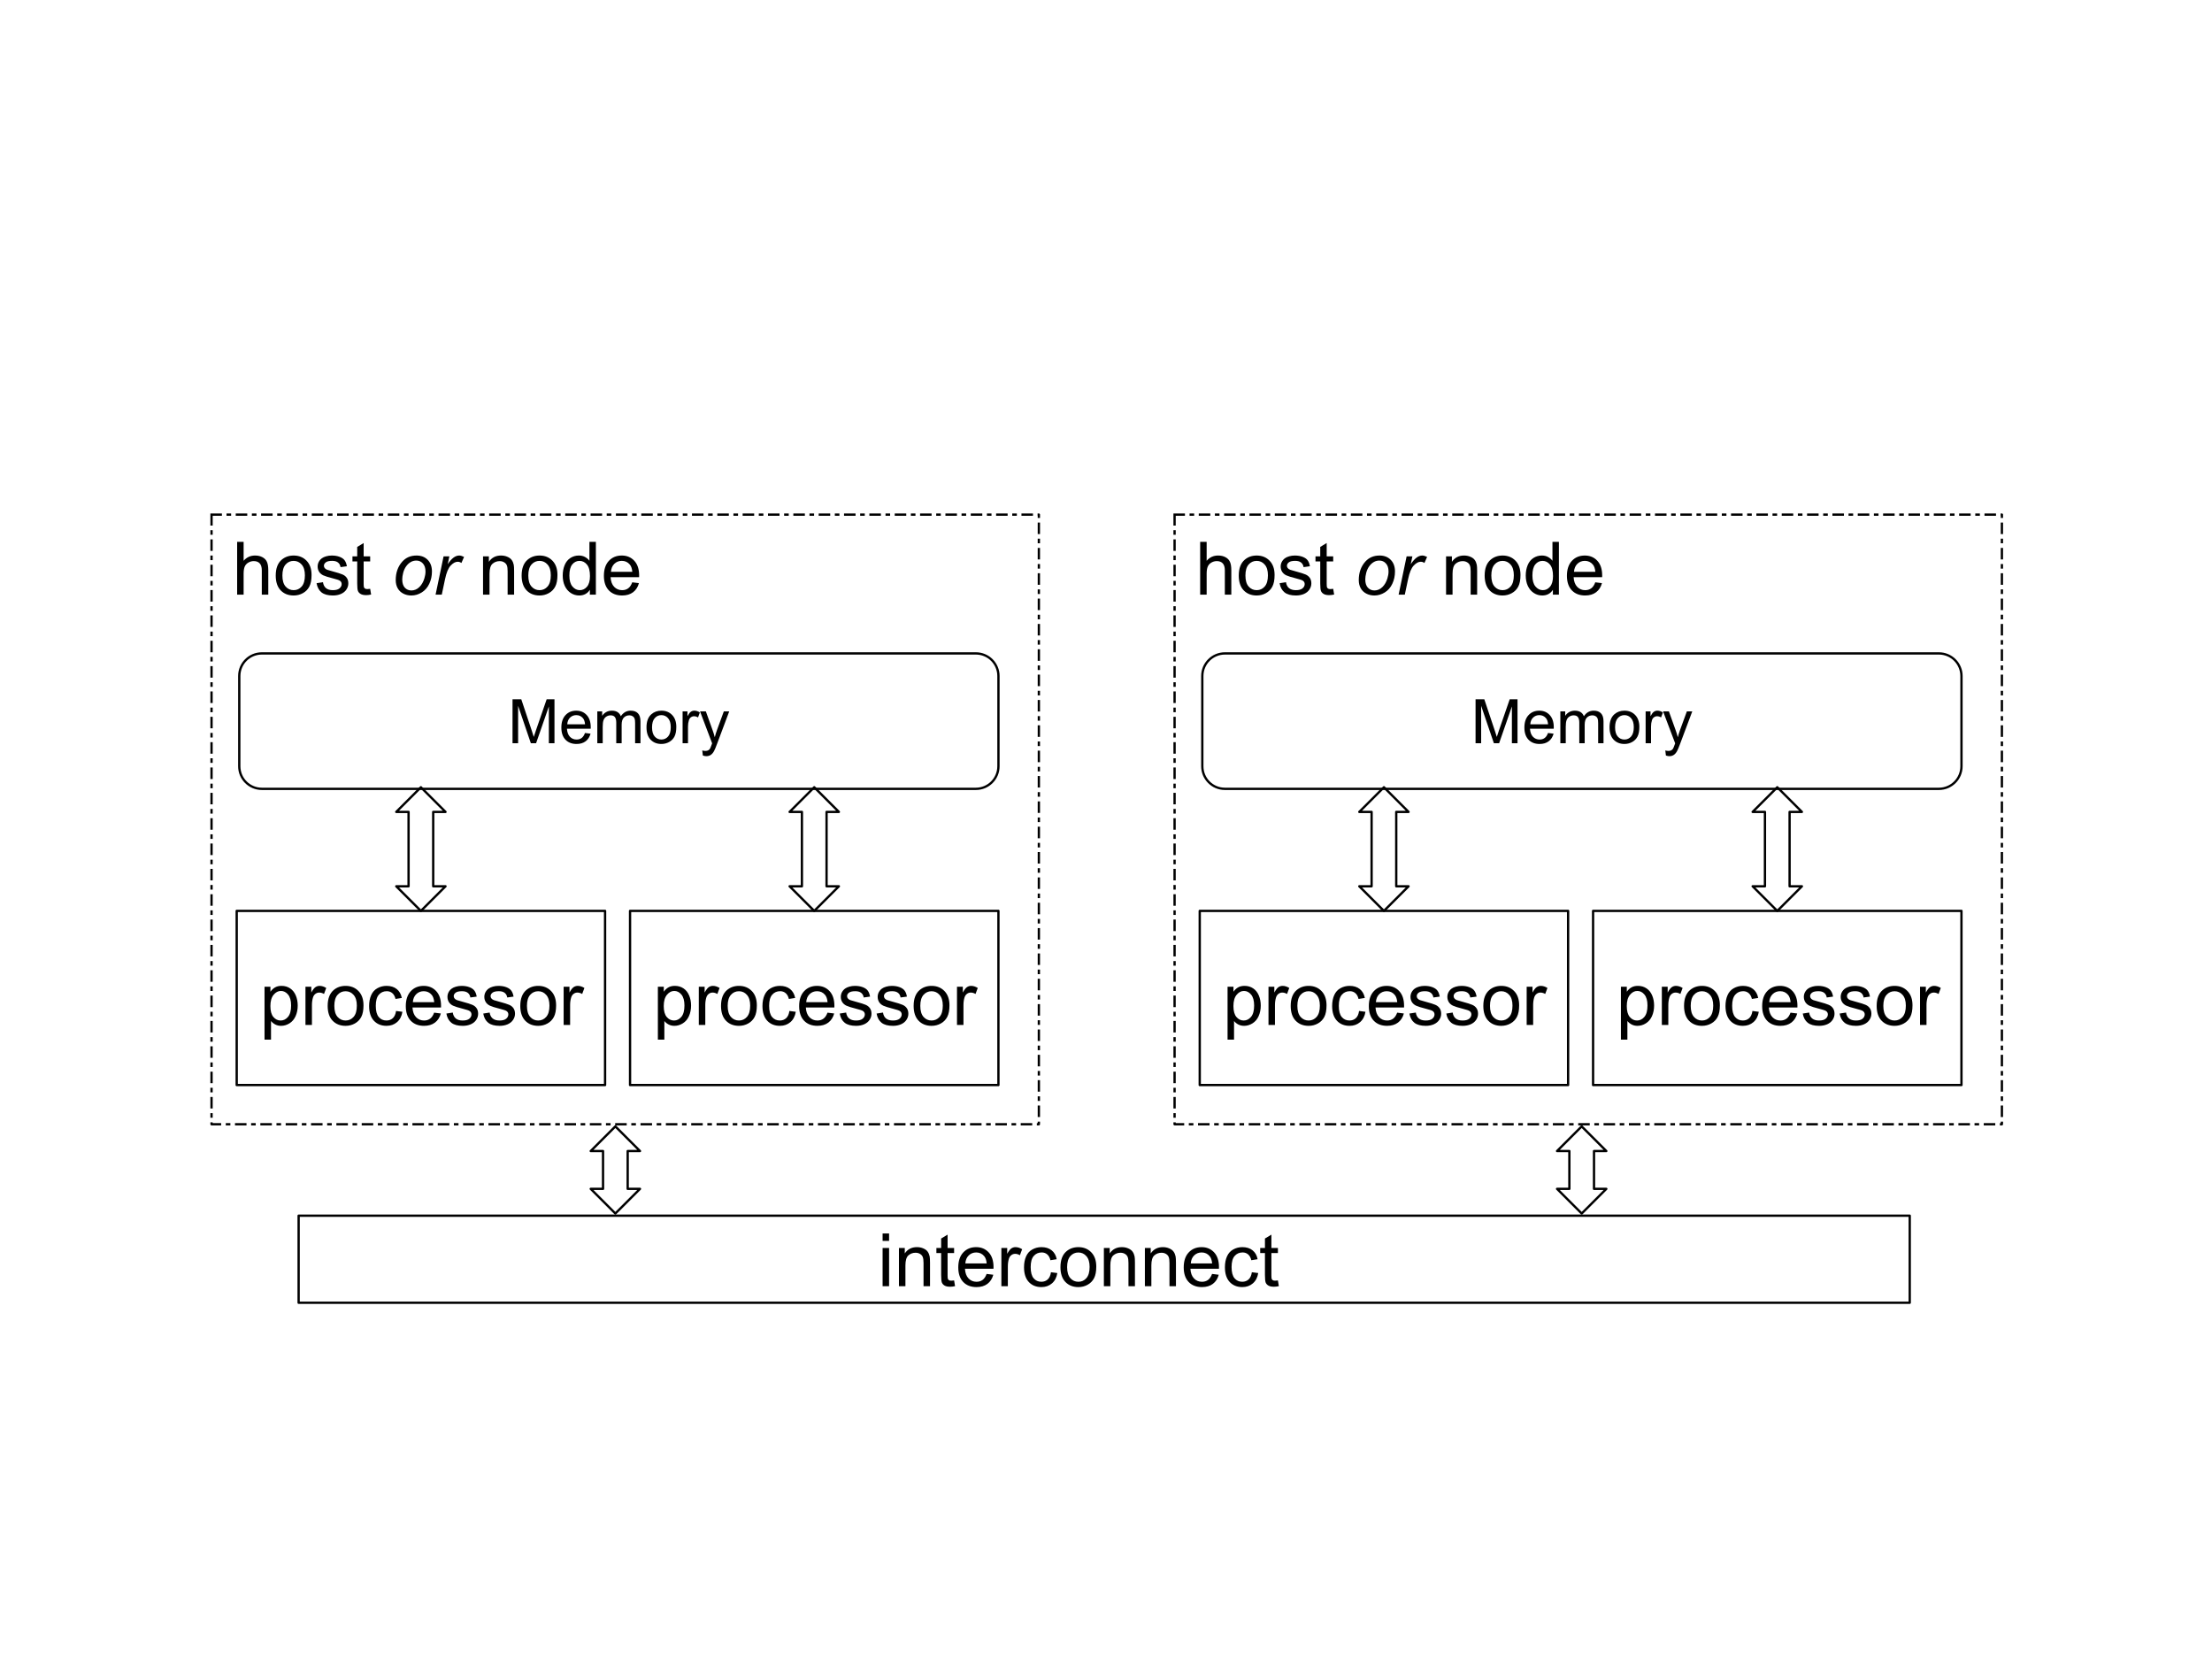 <?xml version="1.0" encoding="UTF-8" standalone="no"?>
<svg
   xmlns:dc="http://purl.org/dc/elements/1.1/"
   xmlns:cc="http://creativecommons.org/ns#"
   xmlns:rdf="http://www.w3.org/1999/02/22-rdf-syntax-ns#"
   xmlns:svg="http://www.w3.org/2000/svg"
   xmlns="http://www.w3.org/2000/svg"
   xmlns:sodipodi="http://sodipodi.sourceforge.net/DTD/sodipodi-0.dtd"
   xmlns:inkscape="http://www.inkscape.org/namespaces/inkscape"
   version="1.1"
   viewBox="0.0 0.0 960.0 720.0"
   fill="none"
   stroke="none"
   stroke-linecap="square"
   stroke-miterlimit="10"
   id="svg5977"
   inkscape:version="0.91 r13725"
   sodipodi:docname="hybrid_memory.svg">
  <defs
     id="defs6108" />
  <sodipodi:namedview
     pagecolor="#ffffff"
     bordercolor="#666666"
     borderopacity="1"
     objecttolerance="10"
     gridtolerance="10"
     guidetolerance="10"
     inkscape:pageopacity="0"
     inkscape:pageshadow="2"
     inkscape:window-width="1674"
     inkscape:window-height="982"
     id="namedview6106"
     showgrid="false"
     inkscape:zoom="0.87799092"
     inkscape:cx="441.50092"
     inkscape:cy="310.51226"
     inkscape:window-x="1601"
     inkscape:window-y="57"
     inkscape:window-maximized="0"
     inkscape:current-layer="svg5977" />
  <clipPath
     id="g2a0863b0b0_0_71.0">
    <path
       d="m0 0l960.0 0l0 720.0l-960.0 0l0 -720.0z"
       clip-rule="nonzero"
       id="path5980" />
  </clipPath>
  <g
     id="g6759"
     inkscape:export-xdpi="71.879997"
     inkscape:export-ydpi="71.879997">
    <path
       d="m 129.604,527.601 699.213,0 0,37.795 -699.213,0 z"
       id="path6020"
       inkscape:connector-curvature="0"
       style="fill:#000000;fill-opacity:0;fill-rule:evenodd" />
    <path
       d="m 129.604,527.601 699.213,0 0,37.795 -699.213,0 z"
       id="path6022"
       inkscape:connector-curvature="0"
       style="fill-rule:evenodd;stroke:#000000;stroke-width:1;stroke-linecap:butt;stroke-linejoin:round" />
    <path
       d="m 383.046,538.547 0,-3.234 2.812,0 0,3.234 -2.812,0 z m 0,19.672 0,-16.594 2.812,0 0,16.594 -2.812,0 z m 7.094,0 0,-16.594 2.531,0 0,2.359 q 1.828,-2.734 5.281,-2.734 1.5,0 2.75,0.547 1.266,0.531 1.891,1.406 0.625,0.875 0.875,2.078 0.156,0.781 0.156,2.734 l 0,10.203 -2.812,0 0,-10.094 q 0,-1.719 -0.328,-2.562 -0.328,-0.859 -1.172,-1.359 -0.828,-0.516 -1.953,-0.516 -1.797,0 -3.109,1.141 -1.297,1.141 -1.297,4.328 l 0,9.062 -2.812,0 z m 23.938,-2.516 0.406,2.484 q -1.188,0.25 -2.125,0.25 -1.531,0 -2.375,-0.484 -0.844,-0.484 -1.188,-1.266 -0.344,-0.797 -0.344,-3.328 l 0,-9.547 -2.062,0 0,-2.188 2.062,0 0,-4.109 2.797,-1.688 0,5.797 2.828,0 0,2.188 -2.828,0 0,9.703 q 0,1.203 0.141,1.547 0.156,0.344 0.484,0.547 0.344,0.203 0.969,0.203 0.469,0 1.234,-0.109 z m 14.109,-2.828 2.906,0.359 q -0.688,2.547 -2.547,3.953 -1.859,1.406 -4.75,1.406 -3.641,0 -5.781,-2.234 -2.125,-2.25 -2.125,-6.297 0,-4.188 2.156,-6.5 2.156,-2.312 5.594,-2.312 3.328,0 5.438,2.266 2.109,2.266 2.109,6.375 0,0.25 -0.016,0.75 l -12.375,0 q 0.156,2.734 1.547,4.188 1.391,1.453 3.469,1.453 1.547,0 2.641,-0.812 1.094,-0.812 1.734,-2.594 z m -9.234,-4.547 9.266,0 q -0.188,-2.094 -1.062,-3.141 -1.344,-1.625 -3.484,-1.625 -1.938,0 -3.266,1.297 -1.312,1.297 -1.453,3.469 z m 15.641,9.891 0,-16.594 2.531,0 0,2.516 q 0.969,-1.766 1.781,-2.328 0.828,-0.562 1.812,-0.562 1.422,0 2.891,0.906 l -0.969,2.609 q -1.031,-0.609 -2.062,-0.609 -0.922,0 -1.656,0.562 -0.734,0.547 -1.047,1.531 -0.469,1.5 -0.469,3.281 l 0,8.688 -2.812,0 z m 21.516,-6.078 2.766,0.359 q -0.453,2.859 -2.328,4.484 -1.859,1.609 -4.578,1.609 -3.406,0 -5.484,-2.219 -2.062,-2.234 -2.062,-6.391 0,-2.688 0.891,-4.703 0.891,-2.016 2.703,-3.016 1.828,-1.016 3.969,-1.016 2.703,0 4.422,1.375 1.719,1.359 2.203,3.875 l -2.734,0.422 q -0.391,-1.672 -1.391,-2.516 -0.984,-0.844 -2.391,-0.844 -2.125,0 -3.453,1.531 -1.328,1.516 -1.328,4.812 0,3.344 1.281,4.859 1.281,1.516 3.344,1.516 1.656,0 2.766,-1.016 1.109,-1.016 1.406,-3.125 z m 4.125,-2.219 q 0,-4.609 2.562,-6.828 2.141,-1.844 5.219,-1.844 3.422,0 5.594,2.25 2.172,2.234 2.172,6.188 0,3.203 -0.969,5.047 -0.953,1.828 -2.797,2.844 -1.828,1.016 -4,1.016 -3.484,0 -5.641,-2.234 -2.141,-2.234 -2.141,-6.438 z m 2.891,0 q 0,3.188 1.391,4.781 1.391,1.578 3.5,1.578 2.094,0 3.484,-1.594 1.391,-1.594 1.391,-4.859 0,-3.078 -1.406,-4.656 -1.391,-1.594 -3.469,-1.594 -2.109,0 -3.5,1.578 -1.391,1.578 -1.391,4.766 z m 15.953,8.297 0,-16.594 2.531,0 0,2.359 q 1.828,-2.734 5.281,-2.734 1.5,0 2.75,0.547 1.266,0.531 1.891,1.406 0.625,0.875 0.875,2.078 0.156,0.781 0.156,2.734 l 0,10.203 -2.812,0 0,-10.094 q 0,-1.719 -0.328,-2.562 -0.328,-0.859 -1.172,-1.359 -0.828,-0.516 -1.953,-0.516 -1.797,0 -3.109,1.141 -1.297,1.141 -1.297,4.328 l 0,9.062 -2.812,0 z m 17.797,0 0,-16.594 2.531,0 0,2.359 q 1.828,-2.734 5.281,-2.734 1.5,0 2.75,0.547 1.266,0.531 1.891,1.406 0.625,0.875 0.875,2.078 0.156,0.781 0.156,2.734 l 0,10.203 -2.812,0 0,-10.094 q 0,-1.719 -0.328,-2.562 -0.328,-0.859 -1.172,-1.359 -0.828,-0.516 -1.953,-0.516 -1.797,0 -3.109,1.141 -1.297,1.141 -1.297,4.328 l 0,9.062 -2.812,0 z m 29.156,-5.344 2.906,0.359 q -0.688,2.547 -2.547,3.953 -1.859,1.406 -4.75,1.406 -3.641,0 -5.781,-2.234 -2.125,-2.25 -2.125,-6.297 0,-4.188 2.156,-6.5 2.156,-2.312 5.594,-2.312 3.328,0 5.438,2.266 2.109,2.266 2.109,6.375 0,0.25 -0.016,0.75 l -12.375,0 q 0.156,2.734 1.547,4.188 1.391,1.453 3.469,1.453 1.547,0 2.641,-0.812 1.094,-0.812 1.734,-2.594 z m -9.234,-4.547 9.266,0 q -0.188,-2.094 -1.062,-3.141 -1.344,-1.625 -3.484,-1.625 -1.938,0 -3.266,1.297 -1.312,1.297 -1.453,3.469 z m 26.5,3.812 2.766,0.359 q -0.453,2.859 -2.328,4.484 -1.859,1.609 -4.578,1.609 -3.406,0 -5.484,-2.219 -2.062,-2.234 -2.062,-6.391 0,-2.688 0.891,-4.703 0.891,-2.016 2.703,-3.016 1.828,-1.016 3.969,-1.016 2.703,0 4.422,1.375 1.719,1.359 2.203,3.875 l -2.734,0.422 q -0.391,-1.672 -1.391,-2.516 -0.984,-0.844 -2.391,-0.844 -2.125,0 -3.453,1.531 -1.328,1.516 -1.328,4.812 0,3.344 1.281,4.859 1.281,1.516 3.344,1.516 1.656,0 2.766,-1.016 1.109,-1.016 1.406,-3.125 z m 11.312,3.562 0.406,2.484 q -1.188,0.25 -2.125,0.25 -1.531,0 -2.375,-0.484 -0.844,-0.484 -1.188,-1.266 -0.344,-0.797 -0.344,-3.328 l 0,-9.547 -2.062,0 0,-2.188 2.062,0 0,-4.109 2.797,-1.688 0,5.797 2.828,0 0,2.188 -2.828,0 0,9.703 q 0,1.203 0.141,1.547 0.156,0.344 0.484,0.547 0.344,0.203 0.969,0.203 0.469,0 1.234,-0.109 z"
       id="path6024"
       inkscape:connector-curvature="0"
       style="fill:#000000;fill-rule:nonzero" />
    <path
       d="m 91.808,223.344 359.055,0 0,264.567 -359.055,0 z"
       id="path6026"
       inkscape:connector-curvature="0"
       style="fill:#000000;fill-opacity:0;fill-rule:evenodd" />
    <path
       d="m 91.808,223.344 359.055,0 0,264.567 -359.055,0 z"
       id="path6028"
       inkscape:connector-curvature="0"
       style="fill-rule:evenodd;stroke:#000000;stroke-width:1;stroke-linecap:butt;stroke-linejoin:round;stroke-dasharray:4, 3, 1, 3" />
    <path
       d="m 102.918,258.064 0,-22.906 2.812,0 0,8.219 q 1.969,-2.281 4.969,-2.281 1.844,0 3.203,0.734 1.359,0.719 1.938,2 0.594,1.281 0.594,3.719 l 0,10.516 -2.812,0 0,-10.516 q 0,-2.109 -0.922,-3.062 -0.906,-0.969 -2.578,-0.969 -1.25,0 -2.359,0.656 -1.094,0.641 -1.562,1.75 -0.469,1.109 -0.469,3.062 l 0,9.078 -2.812,0 z m 16.75,-8.297 q 0,-4.609 2.562,-6.828 2.141,-1.844 5.219,-1.844 3.422,0 5.594,2.25 2.172,2.234 2.172,6.188 0,3.203 -0.969,5.047 -0.953,1.828 -2.797,2.844 -1.828,1.016 -4,1.016 -3.484,0 -5.641,-2.234 -2.141,-2.234 -2.141,-6.438 z m 2.891,0 q 0,3.188 1.391,4.781 1.391,1.578 3.5,1.578 2.094,0 3.484,-1.594 1.391,-1.594 1.391,-4.859 0,-3.078 -1.406,-4.656 -1.391,-1.594 -3.469,-1.594 -2.109,0 -3.5,1.578 -1.391,1.578 -1.391,4.766 z m 14.828,3.344 2.781,-0.438 q 0.234,1.672 1.297,2.562 1.078,0.891 3,0.891 1.938,0 2.875,-0.781 0.938,-0.797 0.938,-1.859 0,-0.953 -0.828,-1.5 -0.578,-0.375 -2.875,-0.953 -3.094,-0.781 -4.297,-1.344 -1.188,-0.578 -1.812,-1.578 -0.609,-1.016 -0.609,-2.234 0,-1.109 0.5,-2.047 0.516,-0.953 1.391,-1.578 0.656,-0.484 1.781,-0.812 1.141,-0.344 2.438,-0.344 1.953,0 3.422,0.562 1.484,0.562 2.188,1.531 0.703,0.953 0.969,2.562 l -2.75,0.375 q -0.188,-1.281 -1.094,-2 -0.891,-0.719 -2.531,-0.719 -1.938,0 -2.766,0.641 -0.828,0.641 -0.828,1.5 0,0.547 0.344,0.984 0.344,0.453 1.078,0.75 0.422,0.156 2.484,0.719 2.984,0.797 4.156,1.312 1.188,0.5 1.859,1.469 0.672,0.969 0.672,2.406 0,1.406 -0.828,2.656 -0.812,1.234 -2.359,1.922 -1.547,0.672 -3.5,0.672 -3.234,0 -4.938,-1.344 -1.688,-1.344 -2.156,-3.984 z m 23.266,2.438 0.406,2.484 q -1.188,0.25 -2.125,0.25 -1.531,0 -2.375,-0.484 -0.844,-0.484 -1.188,-1.266 -0.344,-0.797 -0.344,-3.328 l 0,-9.547 -2.062,0 0,-2.188 2.062,0 0,-4.109 2.797,-1.688 0,5.797 2.828,0 0,2.188 -2.828,0 0,9.703 q 0,1.203 0.141,1.547 0.156,0.344 0.484,0.547 0.344,0.203 0.969,0.203 0.469,0 1.234,-0.109 z"
       id="path6030"
       inkscape:connector-curvature="0"
       style="fill:#000000;fill-rule:nonzero" />
    <path
       d="m 171.746,251.767 q 0,-4.859 2.859,-8.047 2.359,-2.625 6.188,-2.625 3,0 4.828,1.875 1.844,1.875 1.844,5.062 0,2.859 -1.156,5.328 -1.156,2.453 -3.297,3.766 -2.125,1.312 -4.484,1.312 -1.938,0 -3.531,-0.828 -1.578,-0.828 -2.422,-2.344 -0.828,-1.516 -0.828,-3.5 z m 2.828,-0.281 q 0,2.344 1.125,3.562 1.125,1.203 2.859,1.203 0.906,0 1.797,-0.359 0.891,-0.375 1.656,-1.125 0.766,-0.75 1.297,-1.703 0.547,-0.969 0.875,-2.078 0.484,-1.547 0.484,-2.969 0,-2.25 -1.141,-3.484 -1.125,-1.25 -2.844,-1.25 -1.328,0 -2.422,0.641 -1.094,0.625 -1.984,1.844 -0.875,1.219 -1.297,2.844 -0.406,1.609 -0.406,2.875 z m 14.469,6.578 3.469,-16.594 2.5,0 -0.703,3.391 q 1.281,-1.922 2.5,-2.844 1.234,-0.922 2.516,-0.922 0.844,0 2.078,0.609 l -1.156,2.625 q -0.734,-0.531 -1.609,-0.531 -1.484,0 -3.047,1.656 -1.562,1.656 -2.453,5.953 l -1.406,6.656 -2.688,0 z"
       id="path6032"
       inkscape:connector-curvature="0"
       style="fill:#000000;fill-rule:nonzero" />
    <path
       d="m 209.637,258.064 0,-16.594 2.531,0 0,2.359 q 1.828,-2.734 5.281,-2.734 1.5,0 2.75,0.547 1.266,0.531 1.891,1.406 0.625,0.875 0.875,2.078 0.156,0.781 0.156,2.734 l 0,10.203 -2.812,0 0,-10.094 q 0,-1.719 -0.328,-2.562 -0.328,-0.859 -1.172,-1.359 -0.828,-0.516 -1.953,-0.516 -1.797,0 -3.109,1.141 -1.297,1.141 -1.297,4.328 l 0,9.062 -2.812,0 z m 16.75,-8.297 q 0,-4.609 2.562,-6.828 2.141,-1.844 5.219,-1.844 3.422,0 5.594,2.25 2.172,2.234 2.172,6.188 0,3.203 -0.969,5.047 -0.953,1.828 -2.797,2.844 -1.828,1.016 -4,1.016 -3.484,0 -5.641,-2.234 -2.141,-2.234 -2.141,-6.438 z m 2.891,0 q 0,3.188 1.391,4.781 1.391,1.578 3.5,1.578 2.094,0 3.484,-1.594 1.391,-1.594 1.391,-4.859 0,-3.078 -1.406,-4.656 -1.391,-1.594 -3.469,-1.594 -2.109,0 -3.5,1.578 -1.391,1.578 -1.391,4.766 z m 26.719,8.297 0,-2.094 q -1.578,2.469 -4.641,2.469 -1.984,0 -3.656,-1.094 -1.656,-1.094 -2.578,-3.047 -0.906,-1.969 -0.906,-4.516 0,-2.484 0.828,-4.5 0.828,-2.031 2.484,-3.109 1.656,-1.078 3.703,-1.078 1.5,0 2.672,0.641 1.172,0.625 1.906,1.641 l 0,-8.219 2.797,0 0,22.906 -2.609,0 z m -8.891,-8.281 q 0,3.188 1.344,4.766 1.344,1.578 3.172,1.578 1.844,0 3.125,-1.5 1.297,-1.516 1.297,-4.609 0,-3.406 -1.312,-5 -1.312,-1.594 -3.234,-1.594 -1.875,0 -3.141,1.531 -1.25,1.531 -1.25,4.828 z m 27.281,2.938 2.906,0.359 q -0.688,2.547 -2.547,3.953 -1.859,1.406 -4.75,1.406 -3.641,0 -5.781,-2.234 -2.125,-2.25 -2.125,-6.297 0,-4.188 2.156,-6.5 2.156,-2.312 5.594,-2.312 3.328,0 5.438,2.266 2.109,2.266 2.109,6.375 0,0.25 -0.016,0.75 l -12.375,0 q 0.156,2.734 1.547,4.188 1.391,1.453 3.469,1.453 1.547,0 2.641,-0.812 1.094,-0.812 1.734,-2.594 z m -9.234,-4.547 9.266,0 q -0.188,-2.094 -1.062,-3.141 -1.344,-1.625 -3.484,-1.625 -1.938,0 -3.266,1.297 -1.312,1.297 -1.453,3.469 z"
       id="path6034"
       inkscape:connector-curvature="0"
       style="fill:#000000;fill-rule:nonzero" />
    <path
       d="m 102.727,395.318 159.874,0 0,75.591 -159.874,0 z"
       id="path6036"
       inkscape:connector-curvature="0"
       style="fill:#000000;fill-opacity:0;fill-rule:evenodd" />
    <path
       d="m 102.727,395.318 159.874,0 0,75.591 -159.874,0 z"
       id="path6038"
       inkscape:connector-curvature="0"
       style="fill-rule:evenodd;stroke:#000000;stroke-width:1;stroke-linecap:butt;stroke-linejoin:round" />
    <path
       d="m 114.804,451.192 0,-22.953 2.562,0 0,2.156 q 0.906,-1.266 2.047,-1.891 1.141,-0.641 2.766,-0.641 2.125,0 3.75,1.094 1.625,1.094 2.453,3.094 0.828,1.984 0.828,4.359 0,2.547 -0.922,4.594 -0.906,2.031 -2.656,3.125 -1.734,1.078 -3.656,1.078 -1.406,0 -2.531,-0.594 -1.109,-0.594 -1.828,-1.5 l 0,8.078 -2.812,0 z m 2.547,-14.562 q 0,3.203 1.297,4.734 1.297,1.531 3.141,1.531 1.875,0 3.203,-1.578 1.344,-1.594 1.344,-4.922 0,-3.172 -1.312,-4.75 -1.297,-1.578 -3.109,-1.578 -1.797,0 -3.188,1.688 -1.375,1.672 -1.375,4.875 z m 15.219,8.203 0,-16.594 2.531,0 0,2.516 q 0.969,-1.766 1.781,-2.328 0.828,-0.562 1.812,-0.562 1.422,0 2.891,0.906 l -0.969,2.609 q -1.031,-0.609 -2.062,-0.609 -0.922,0 -1.656,0.562 -0.734,0.547 -1.047,1.531 -0.469,1.5 -0.469,3.281 l 0,8.688 -2.812,0 z m 9.641,-8.297 q 0,-4.609 2.562,-6.828 2.141,-1.844 5.219,-1.844 3.422,0 5.594,2.25 2.172,2.234 2.172,6.188 0,3.203 -0.969,5.047 -0.953,1.828 -2.797,2.844 -1.828,1.016 -4,1.016 -3.484,0 -5.641,-2.234 -2.141,-2.234 -2.141,-6.438 z m 2.891,0 q 0,3.188 1.391,4.781 1.391,1.578 3.5,1.578 2.094,0 3.484,-1.594 1.391,-1.594 1.391,-4.859 0,-3.078 -1.406,-4.656 -1.391,-1.594 -3.469,-1.594 -2.109,0 -3.5,1.578 -1.391,1.578 -1.391,4.766 z m 26.781,2.219 2.766,0.359 q -0.453,2.859 -2.328,4.484 -1.859,1.609 -4.578,1.609 -3.406,0 -5.484,-2.219 -2.062,-2.234 -2.062,-6.391 0,-2.688 0.891,-4.703 0.891,-2.016 2.703,-3.016 1.828,-1.016 3.969,-1.016 2.703,0 4.422,1.375 1.719,1.359 2.203,3.875 l -2.734,0.422 q -0.391,-1.672 -1.391,-2.516 -0.984,-0.844 -2.391,-0.844 -2.125,0 -3.453,1.531 -1.328,1.516 -1.328,4.812 0,3.344 1.281,4.859 1.281,1.516 3.344,1.516 1.656,0 2.766,-1.016 1.109,-1.016 1.406,-3.125 z m 16.531,0.734 2.906,0.359 q -0.688,2.547 -2.547,3.953 -1.859,1.406 -4.75,1.406 -3.641,0 -5.781,-2.234 -2.125,-2.25 -2.125,-6.297 0,-4.188 2.156,-6.5 2.156,-2.312 5.594,-2.312 3.328,0 5.438,2.266 2.109,2.266 2.109,6.375 0,0.25 -0.016,0.75 l -12.375,0 q 0.156,2.734 1.547,4.188 1.391,1.453 3.469,1.453 1.547,0 2.641,-0.812 1.094,-0.812 1.734,-2.594 z m -9.234,-4.547 9.266,0 q -0.188,-2.094 -1.062,-3.141 -1.344,-1.625 -3.484,-1.625 -1.938,0 -3.266,1.297 -1.312,1.297 -1.453,3.469 z m 14.547,4.938 2.781,-0.438 q 0.234,1.672 1.297,2.562 1.078,0.891 3,0.891 1.938,0 2.875,-0.781 0.938,-0.797 0.938,-1.859 0,-0.953 -0.828,-1.5 -0.578,-0.375 -2.875,-0.953 -3.094,-0.781 -4.297,-1.344 -1.188,-0.578 -1.812,-1.578 -0.609,-1.016 -0.609,-2.234 0,-1.109 0.5,-2.047 0.516,-0.953 1.391,-1.578 0.656,-0.484 1.781,-0.812 1.141,-0.344 2.438,-0.344 1.953,0 3.422,0.562 1.484,0.562 2.188,1.531 0.703,0.953 0.969,2.562 l -2.75,0.375 q -0.188,-1.281 -1.094,-2 -0.891,-0.719 -2.531,-0.719 -1.938,0 -2.766,0.641 -0.828,0.641 -0.828,1.5 0,0.547 0.344,0.984 0.344,0.453 1.078,0.75 0.422,0.156 2.484,0.719 2.984,0.797 4.156,1.312 1.188,0.5 1.859,1.469 0.672,0.969 0.672,2.406 0,1.406 -0.828,2.656 -0.812,1.234 -2.359,1.922 -1.547,0.672 -3.5,0.672 -3.234,0 -4.938,-1.344 -1.688,-1.344 -2.156,-3.984 z m 16,0 2.781,-0.438 q 0.234,1.672 1.297,2.562 1.078,0.891 3,0.891 1.938,0 2.875,-0.781 0.938,-0.797 0.938,-1.859 0,-0.953 -0.828,-1.5 -0.578,-0.375 -2.875,-0.953 -3.094,-0.781 -4.297,-1.344 -1.188,-0.578 -1.812,-1.578 -0.609,-1.016 -0.609,-2.234 0,-1.109 0.5,-2.047 0.516,-0.953 1.391,-1.578 0.656,-0.484 1.781,-0.812 1.141,-0.344 2.438,-0.344 1.953,0 3.422,0.562 1.484,0.562 2.188,1.531 0.703,0.953 0.969,2.562 l -2.75,0.375 q -0.188,-1.281 -1.094,-2 -0.891,-0.719 -2.531,-0.719 -1.938,0 -2.766,0.641 -0.828,0.641 -0.828,1.5 0,0.547 0.344,0.984 0.344,0.453 1.078,0.75 0.422,0.156 2.484,0.719 2.984,0.797 4.156,1.312 1.188,0.5 1.859,1.469 0.672,0.969 0.672,2.406 0,1.406 -0.828,2.656 -0.812,1.234 -2.359,1.922 -1.547,0.672 -3.5,0.672 -3.234,0 -4.938,-1.344 -1.688,-1.344 -2.156,-3.984 z m 16.078,-3.344 q 0,-4.609 2.562,-6.828 2.141,-1.844 5.219,-1.844 3.422,0 5.594,2.25 2.172,2.234 2.172,6.188 0,3.203 -0.969,5.047 -0.953,1.828 -2.797,2.844 -1.828,1.016 -4,1.016 -3.484,0 -5.641,-2.234 -2.141,-2.234 -2.141,-6.438 z m 2.891,0 q 0,3.188 1.391,4.781 1.391,1.578 3.5,1.578 2.094,0 3.484,-1.594 1.391,-1.594 1.391,-4.859 0,-3.078 -1.406,-4.656 -1.391,-1.594 -3.469,-1.594 -2.109,0 -3.5,1.578 -1.391,1.578 -1.391,4.766 z m 15.922,8.297 0,-16.594 2.531,0 0,2.516 q 0.969,-1.766 1.781,-2.328 0.828,-0.562 1.812,-0.562 1.422,0 2.891,0.906 l -0.969,2.609 q -1.031,-0.609 -2.062,-0.609 -0.922,0 -1.656,0.562 -0.734,0.547 -1.047,1.531 -0.469,1.5 -0.469,3.281 l 0,8.688 -2.812,0 z"
       id="path6040"
       inkscape:connector-curvature="0"
       style="fill:#000000;fill-rule:nonzero" />
    <path
       d="m 273.44,395.318 159.874,0 0,75.591 -159.874,0 z"
       id="path6042"
       inkscape:connector-curvature="0"
       style="fill:#000000;fill-opacity:0;fill-rule:evenodd" />
    <path
       d="m 273.44,395.318 159.874,0 0,75.591 -159.874,0 z"
       id="path6044"
       inkscape:connector-curvature="0"
       style="fill-rule:evenodd;stroke:#000000;stroke-width:1;stroke-linecap:butt;stroke-linejoin:round" />
    <path
       d="m 285.516,451.192 0,-22.953 2.562,0 0,2.156 q 0.906,-1.266 2.047,-1.891 1.141,-0.641 2.766,-0.641 2.125,0 3.75,1.094 1.625,1.094 2.453,3.094 0.828,1.984 0.828,4.359 0,2.547 -0.922,4.594 -0.906,2.031 -2.656,3.125 -1.734,1.078 -3.656,1.078 -1.406,0 -2.531,-0.594 -1.109,-0.594 -1.828,-1.5 l 0,8.078 -2.812,0 z m 2.547,-14.562 q 0,3.203 1.297,4.734 1.297,1.531 3.141,1.531 1.875,0 3.203,-1.578 1.344,-1.594 1.344,-4.922 0,-3.172 -1.312,-4.75 -1.297,-1.578 -3.109,-1.578 -1.797,0 -3.188,1.688 -1.375,1.672 -1.375,4.875 z m 15.219,8.203 0,-16.594 2.531,0 0,2.516 q 0.969,-1.766 1.781,-2.328 0.828,-0.562 1.812,-0.562 1.422,0 2.891,0.906 l -0.969,2.609 q -1.031,-0.609 -2.062,-0.609 -0.922,0 -1.656,0.562 -0.734,0.547 -1.047,1.531 -0.469,1.5 -0.469,3.281 l 0,8.688 -2.812,0 z m 9.641,-8.297 q 0,-4.609 2.562,-6.828 2.141,-1.844 5.219,-1.844 3.422,0 5.594,2.25 2.172,2.234 2.172,6.188 0,3.203 -0.969,5.047 -0.953,1.828 -2.797,2.844 -1.828,1.016 -4,1.016 -3.484,0 -5.641,-2.234 -2.141,-2.234 -2.141,-6.438 z m 2.891,0 q 0,3.188 1.391,4.781 1.391,1.578 3.5,1.578 2.094,0 3.484,-1.594 1.391,-1.594 1.391,-4.859 0,-3.078 -1.406,-4.656 -1.391,-1.594 -3.469,-1.594 -2.109,0 -3.5,1.578 -1.391,1.578 -1.391,4.766 z m 26.781,2.219 2.766,0.359 q -0.453,2.859 -2.328,4.484 -1.859,1.609 -4.578,1.609 -3.406,0 -5.484,-2.219 -2.062,-2.234 -2.062,-6.391 0,-2.688 0.891,-4.703 0.891,-2.016 2.703,-3.016 1.828,-1.016 3.969,-1.016 2.703,0 4.422,1.375 1.719,1.359 2.203,3.875 l -2.734,0.422 q -0.391,-1.672 -1.391,-2.516 -0.984,-0.844 -2.391,-0.844 -2.125,0 -3.453,1.531 -1.328,1.516 -1.328,4.812 0,3.344 1.281,4.859 1.281,1.516 3.344,1.516 1.656,0 2.766,-1.016 1.109,-1.016 1.406,-3.125 z m 16.531,0.734 2.906,0.359 q -0.688,2.547 -2.547,3.953 -1.859,1.406 -4.75,1.406 -3.641,0 -5.781,-2.234 -2.125,-2.25 -2.125,-6.297 0,-4.188 2.156,-6.5 2.156,-2.312 5.594,-2.312 3.328,0 5.438,2.266 2.109,2.266 2.109,6.375 0,0.25 -0.016,0.75 l -12.375,0 q 0.156,2.734 1.547,4.188 1.391,1.453 3.469,1.453 1.547,0 2.641,-0.812 1.094,-0.812 1.734,-2.594 z m -9.234,-4.547 9.266,0 q -0.188,-2.094 -1.062,-3.141 -1.344,-1.625 -3.484,-1.625 -1.938,0 -3.266,1.297 -1.312,1.297 -1.453,3.469 z m 14.547,4.938 2.781,-0.438 q 0.234,1.672 1.297,2.562 1.078,0.891 3,0.891 1.938,0 2.875,-0.781 0.938,-0.797 0.938,-1.859 0,-0.953 -0.828,-1.5 -0.578,-0.375 -2.875,-0.953 -3.094,-0.781 -4.297,-1.344 -1.188,-0.578 -1.812,-1.578 -0.609,-1.016 -0.609,-2.234 0,-1.109 0.5,-2.047 0.516,-0.953 1.391,-1.578 0.656,-0.484 1.781,-0.812 1.141,-0.344 2.438,-0.344 1.953,0 3.422,0.562 1.484,0.562 2.188,1.531 0.703,0.953 0.969,2.562 l -2.75,0.375 q -0.188,-1.281 -1.094,-2 -0.891,-0.719 -2.531,-0.719 -1.938,0 -2.766,0.641 -0.828,0.641 -0.828,1.5 0,0.547 0.344,0.984 0.344,0.453 1.078,0.75 0.422,0.156 2.484,0.719 2.984,0.797 4.156,1.312 1.188,0.5 1.859,1.469 0.672,0.969 0.672,2.406 0,1.406 -0.828,2.656 -0.812,1.234 -2.359,1.922 -1.547,0.672 -3.5,0.672 -3.234,0 -4.938,-1.344 -1.688,-1.344 -2.156,-3.984 z m 16,0 2.781,-0.438 q 0.234,1.672 1.297,2.562 1.078,0.891 3,0.891 1.938,0 2.875,-0.781 0.938,-0.797 0.938,-1.859 0,-0.953 -0.828,-1.5 -0.578,-0.375 -2.875,-0.953 -3.094,-0.781 -4.297,-1.344 -1.188,-0.578 -1.812,-1.578 -0.609,-1.016 -0.609,-2.234 0,-1.109 0.5,-2.047 0.516,-0.953 1.391,-1.578 0.656,-0.484 1.781,-0.812 1.141,-0.344 2.438,-0.344 1.953,0 3.422,0.562 1.484,0.562 2.188,1.531 0.703,0.953 0.969,2.562 l -2.75,0.375 q -0.188,-1.281 -1.094,-2 -0.891,-0.719 -2.531,-0.719 -1.938,0 -2.766,0.641 -0.828,0.641 -0.828,1.5 0,0.547 0.344,0.984 0.344,0.453 1.078,0.75 0.422,0.156 2.484,0.719 2.984,0.797 4.156,1.312 1.188,0.5 1.859,1.469 0.672,0.969 0.672,2.406 0,1.406 -0.828,2.656 -0.812,1.234 -2.359,1.922 -1.547,0.672 -3.5,0.672 -3.234,0 -4.938,-1.344 -1.688,-1.344 -2.156,-3.984 z m 16.078,-3.344 q 0,-4.609 2.562,-6.828 2.141,-1.844 5.219,-1.844 3.422,0 5.594,2.25 2.172,2.234 2.172,6.188 0,3.203 -0.969,5.047 -0.953,1.828 -2.797,2.844 -1.828,1.016 -4,1.016 -3.484,0 -5.641,-2.234 -2.141,-2.234 -2.141,-6.438 z m 2.891,0 q 0,3.188 1.391,4.781 1.391,1.578 3.5,1.578 2.094,0 3.484,-1.594 1.391,-1.594 1.391,-4.859 0,-3.078 -1.406,-4.656 -1.391,-1.594 -3.469,-1.594 -2.109,0 -3.5,1.578 -1.391,1.578 -1.391,4.766 z m 15.922,8.297 0,-16.594 2.531,0 0,2.516 q 0.969,-1.766 1.781,-2.328 0.828,-0.562 1.812,-0.562 1.422,0 2.891,0.906 l -0.969,2.609 q -1.031,-0.609 -2.062,-0.609 -0.922,0 -1.656,0.562 -0.734,0.547 -1.047,1.531 -0.469,1.5 -0.469,3.281 l 0,8.688 -2.812,0 z"
       id="path6046"
       inkscape:connector-curvature="0"
       style="fill:#000000;fill-rule:nonzero" />
    <path
       d="m 103.845,293.378 0,0 c 0,-5.41 4.386,-9.795 9.795,-9.795 l 309.889,0 c 2.598,0 5.089,1.032 6.926,2.869 1.837,1.837 2.869,4.329 2.869,6.926 l 0,39.181 c 0,5.41 -4.386,9.795 -9.795,9.795 l -309.889,0 0,0 c -5.41,0 -9.795,-4.386 -9.795,-9.795 z"
       id="path6048"
       inkscape:connector-curvature="0"
       style="fill:#000000;fill-opacity:0;fill-rule:evenodd" />
    <path
       d="m 103.845,293.378 0,0 c 0,-5.41 4.386,-9.795 9.795,-9.795 l 309.889,0 c 2.598,0 5.089,1.032 6.926,2.869 1.837,1.837 2.869,4.329 2.869,6.926 l 0,39.181 c 0,5.41 -4.386,9.795 -9.795,9.795 l -309.889,0 0,0 c -5.41,0 -9.795,-4.386 -9.795,-9.795 z"
       id="path6050"
       inkscape:connector-curvature="0"
       style="fill-rule:evenodd;stroke:#000000;stroke-width:1;stroke-linecap:butt;stroke-linejoin:round" />
    <path
       d="m 222.437,322.568 0,-19.078 3.797,0 4.516,13.5 q 0.625,1.891 0.906,2.828 0.328,-1.031 1.016,-3.062 l 4.578,-13.266 3.391,0 0,19.078 -2.438,0 0,-15.969 -5.547,15.969 -2.266,0 -5.531,-16.25 0,16.25 -2.422,0 z m 31.439,-4.453 2.422,0.297 q -0.578,2.125 -2.125,3.297 -1.547,1.172 -3.953,1.172 -3.031,0 -4.812,-1.859 -1.781,-1.875 -1.781,-5.25 0,-3.484 1.797,-5.406 1.797,-1.938 4.672,-1.938 2.766,0 4.516,1.891 1.766,1.891 1.766,5.312 0,0.203 -0.016,0.625 l -10.312,0 q 0.141,2.281 1.297,3.5 1.156,1.203 2.891,1.203 1.281,0 2.188,-0.672 0.922,-0.688 1.453,-2.172 z m -7.688,-3.781 7.719,0 q -0.156,-1.75 -0.891,-2.625 -1.125,-1.344 -2.906,-1.344 -1.609,0 -2.719,1.078 -1.094,1.078 -1.203,2.891 z m 13.044,8.234 0,-13.828 2.109,0 0,1.938 q 0.641,-1.016 1.719,-1.625 1.094,-0.625 2.469,-0.625 1.531,0 2.516,0.641 0.984,0.641 1.391,1.781 1.641,-2.422 4.266,-2.422 2.062,0 3.156,1.141 1.109,1.141 1.109,3.516 l 0,9.484 -2.328,0 0,-8.703 q 0,-1.406 -0.234,-2.016 -0.219,-0.625 -0.828,-1 -0.594,-0.391 -1.391,-0.391 -1.469,0 -2.438,0.969 -0.953,0.969 -0.953,3.109 l 0,8.031 -2.344,0 0,-8.984 q 0,-1.562 -0.578,-2.344 -0.562,-0.781 -1.875,-0.781 -0.984,0 -1.828,0.531 -0.828,0.516 -1.219,1.516 -0.375,1 -0.375,2.891 l 0,7.172 -2.344,0 z m 21.345,-6.906 q 0,-3.844 2.125,-5.688 1.781,-1.547 4.344,-1.547 2.859,0 4.656,1.875 1.812,1.859 1.812,5.156 0,2.672 -0.797,4.203 -0.797,1.531 -2.328,2.375 -1.531,0.844 -3.344,0.844 -2.891,0 -4.688,-1.859 -1.781,-1.859 -1.781,-5.359 z m 2.406,0 q 0,2.656 1.156,3.984 1.156,1.312 2.906,1.312 1.75,0 2.906,-1.328 1.156,-1.328 1.156,-4.047 0,-2.562 -1.172,-3.891 -1.156,-1.328 -2.891,-1.328 -1.75,0 -2.906,1.328 -1.156,1.312 -1.156,3.969 z m 13.262,6.906 0,-13.828 2.109,0 0,2.094 q 0.797,-1.469 1.484,-1.938 0.688,-0.469 1.5,-0.469 1.188,0 2.406,0.766 l -0.797,2.172 q -0.859,-0.516 -1.719,-0.516 -0.766,0 -1.391,0.469 -0.609,0.453 -0.859,1.281 -0.391,1.25 -0.391,2.734 l 0,7.234 -2.344,0 z m 8.799,5.328 -0.266,-2.203 q 0.766,0.203 1.344,0.203 0.781,0 1.25,-0.266 0.469,-0.25 0.766,-0.719 0.219,-0.359 0.719,-1.75 0.062,-0.188 0.203,-0.562 l -5.25,-13.859 2.531,0 2.875,8.016 q 0.562,1.516 1,3.203 0.406,-1.625 0.969,-3.156 l 2.953,-8.062 2.344,0 -5.266,14.062 q -0.844,2.281 -1.312,3.141 -0.625,1.156 -1.438,1.688 -0.797,0.547 -1.922,0.547 -0.672,0 -1.5,-0.281 z"
       id="path6052"
       inkscape:connector-curvature="0"
       style="fill:#000000;fill-rule:nonzero" />
    <path
       d="m 171.971,352.362 10.693,-10.693 10.693,10.693 -5.346,0 0,32.283 5.346,0 -10.693,10.693 -10.693,-10.693 5.346,0 0,-32.283 z"
       id="path6054"
       inkscape:connector-curvature="0"
       style="fill:#000000;fill-opacity:0;fill-rule:evenodd" />
    <path
       d="m 171.971,352.362 10.693,-10.693 10.693,10.693 -5.346,0 0,32.283 5.346,0 -10.693,10.693 -10.693,-10.693 5.346,0 0,-32.283 z"
       id="path6056"
       inkscape:connector-curvature="0"
       style="fill-rule:evenodd;stroke:#000000;stroke-width:1;stroke-linecap:butt;stroke-linejoin:round" />
    <path
       d="m 342.684,352.362 10.693,-10.693 10.693,10.693 -5.346,0 0,32.283 5.346,0 -10.693,10.693 -10.693,-10.693 5.346,0 0,-32.283 z"
       id="path6058"
       inkscape:connector-curvature="0"
       style="fill:#000000;fill-opacity:0;fill-rule:evenodd" />
    <path
       d="m 342.684,352.362 10.693,-10.693 10.693,10.693 -5.346,0 0,32.283 5.346,0 -10.693,10.693 -10.693,-10.693 5.346,0 0,-32.283 z"
       id="path6060"
       inkscape:connector-curvature="0"
       style="fill-rule:evenodd;stroke:#000000;stroke-width:1;stroke-linecap:butt;stroke-linejoin:round" />
    <path
       d="m 509.761,223.344 359.055,0 0,264.567 -359.055,0 z"
       id="path6062"
       inkscape:connector-curvature="0"
       style="fill:#000000;fill-opacity:0;fill-rule:evenodd" />
    <path
       d="m 509.761,223.344 359.055,0 0,264.567 -359.055,0 z"
       id="path6064"
       inkscape:connector-curvature="0"
       style="fill-rule:evenodd;stroke:#000000;stroke-width:1;stroke-linecap:butt;stroke-linejoin:round;stroke-dasharray:4, 3, 1, 3" />
    <path
       d="m 520.871,258.064 0,-22.906 2.812,0 0,8.219 q 1.969,-2.281 4.969,-2.281 1.844,0 3.203,0.734 1.359,0.719 1.938,2 0.594,1.281 0.594,3.719 l 0,10.516 -2.812,0 0,-10.516 q 0,-2.109 -0.922,-3.062 -0.906,-0.969 -2.578,-0.969 -1.25,0 -2.359,0.656 -1.094,0.641 -1.562,1.75 -0.469,1.109 -0.469,3.062 l 0,9.078 -2.812,0 z m 16.75,-8.297 q 0,-4.609 2.562,-6.828 2.141,-1.844 5.219,-1.844 3.422,0 5.594,2.25 2.172,2.234 2.172,6.188 0,3.203 -0.969,5.047 -0.953,1.828 -2.797,2.844 -1.828,1.016 -4,1.016 -3.484,0 -5.641,-2.234 -2.141,-2.234 -2.141,-6.438 z m 2.891,0 q 0,3.188 1.391,4.781 1.391,1.578 3.5,1.578 2.094,0 3.484,-1.594 1.391,-1.594 1.391,-4.859 0,-3.078 -1.406,-4.656 -1.391,-1.594 -3.469,-1.594 -2.109,0 -3.5,1.578 -1.391,1.578 -1.391,4.766 z m 14.828,3.344 2.781,-0.438 q 0.234,1.672 1.297,2.562 1.078,0.891 3,0.891 1.938,0 2.875,-0.781 0.938,-0.797 0.938,-1.859 0,-0.953 -0.828,-1.5 -0.578,-0.375 -2.875,-0.953 -3.094,-0.781 -4.297,-1.344 -1.188,-0.578 -1.812,-1.578 -0.609,-1.016 -0.609,-2.234 0,-1.109 0.5,-2.047 0.516,-0.953 1.391,-1.578 0.656,-0.484 1.781,-0.812 1.141,-0.344 2.438,-0.344 1.953,0 3.422,0.562 1.484,0.562 2.188,1.531 0.703,0.953 0.969,2.562 l -2.75,0.375 q -0.188,-1.281 -1.094,-2 -0.891,-0.719 -2.531,-0.719 -1.938,0 -2.766,0.641 -0.828,0.641 -0.828,1.5 0,0.547 0.344,0.984 0.344,0.453 1.078,0.75 0.422,0.156 2.484,0.719 2.984,0.797 4.156,1.312 1.188,0.5 1.859,1.469 0.672,0.969 0.672,2.406 0,1.406 -0.828,2.656 -0.812,1.234 -2.359,1.922 -1.547,0.672 -3.5,0.672 -3.234,0 -4.938,-1.344 -1.688,-1.344 -2.156,-3.984 z m 23.266,2.438 0.406,2.484 q -1.188,0.25 -2.125,0.25 -1.531,0 -2.375,-0.484 -0.844,-0.484 -1.188,-1.266 -0.344,-0.797 -0.344,-3.328 l 0,-9.547 -2.062,0 0,-2.188 2.062,0 0,-4.109 2.797,-1.688 0,5.797 2.828,0 0,2.188 -2.828,0 0,9.703 q 0,1.203 0.141,1.547 0.156,0.344 0.484,0.547 0.344,0.203 0.969,0.203 0.469,0 1.234,-0.109 z"
       id="path6066"
       inkscape:connector-curvature="0"
       style="fill:#000000;fill-rule:nonzero" />
    <path
       d="m 589.699,251.767 q 0,-4.859 2.859,-8.047 2.359,-2.625 6.188,-2.625 3,0 4.828,1.875 1.844,1.875 1.844,5.062 0,2.859 -1.156,5.328 -1.156,2.453 -3.297,3.766 -2.125,1.312 -4.484,1.312 -1.938,0 -3.531,-0.828 -1.578,-0.828 -2.422,-2.344 -0.828,-1.516 -0.828,-3.5 z m 2.828,-0.281 q 0,2.344 1.125,3.562 1.125,1.203 2.859,1.203 0.906,0 1.797,-0.359 0.891,-0.375 1.656,-1.125 0.766,-0.75 1.297,-1.703 0.547,-0.969 0.875,-2.078 0.484,-1.547 0.484,-2.969 0,-2.25 -1.141,-3.484 -1.125,-1.25 -2.844,-1.25 -1.328,0 -2.422,0.641 -1.094,0.625 -1.984,1.844 -0.875,1.219 -1.297,2.844 -0.406,1.609 -0.406,2.875 z m 14.469,6.578 3.469,-16.594 2.5,0 -0.703,3.391 q 1.281,-1.922 2.5,-2.844 1.234,-0.922 2.516,-0.922 0.844,0 2.078,0.609 l -1.156,2.625 q -0.734,-0.531 -1.609,-0.531 -1.484,0 -3.047,1.656 -1.562,1.656 -2.453,5.953 l -1.406,6.656 -2.688,0 z"
       id="path6068"
       inkscape:connector-curvature="0"
       style="fill:#000000;fill-rule:nonzero" />
    <path
       d="m 627.589,258.064 0,-16.594 2.531,0 0,2.359 q 1.828,-2.734 5.281,-2.734 1.5,0 2.75,0.547 1.266,0.531 1.891,1.406 0.625,0.875 0.875,2.078 0.156,0.781 0.156,2.734 l 0,10.203 -2.812,0 0,-10.094 q 0,-1.719 -0.328,-2.562 -0.328,-0.859 -1.172,-1.359 -0.828,-0.516 -1.953,-0.516 -1.797,0 -3.109,1.141 -1.297,1.141 -1.297,4.328 l 0,9.062 -2.812,0 z m 16.75,-8.297 q 0,-4.609 2.562,-6.828 2.141,-1.844 5.219,-1.844 3.422,0 5.594,2.25 2.172,2.234 2.172,6.188 0,3.203 -0.969,5.047 -0.953,1.828 -2.797,2.844 -1.828,1.016 -4,1.016 -3.484,0 -5.641,-2.234 -2.141,-2.234 -2.141,-6.438 z m 2.891,0 q 0,3.188 1.391,4.781 1.391,1.578 3.5,1.578 2.094,0 3.484,-1.594 1.391,-1.594 1.391,-4.859 0,-3.078 -1.406,-4.656 -1.391,-1.594 -3.469,-1.594 -2.109,0 -3.5,1.578 -1.391,1.578 -1.391,4.766 z m 26.719,8.297 0,-2.094 q -1.578,2.469 -4.641,2.469 -1.984,0 -3.656,-1.094 -1.656,-1.094 -2.578,-3.047 -0.906,-1.969 -0.906,-4.516 0,-2.484 0.828,-4.5 0.828,-2.031 2.484,-3.109 1.656,-1.078 3.703,-1.078 1.5,0 2.672,0.641 1.172,0.625 1.906,1.641 l 0,-8.219 2.797,0 0,22.906 -2.609,0 z m -8.891,-8.281 q 0,3.188 1.344,4.766 1.344,1.578 3.172,1.578 1.844,0 3.125,-1.5 1.297,-1.516 1.297,-4.609 0,-3.406 -1.312,-5 -1.312,-1.594 -3.234,-1.594 -1.875,0 -3.141,1.531 -1.25,1.531 -1.25,4.828 z m 27.281,2.938 2.906,0.359 q -0.688,2.547 -2.547,3.953 -1.859,1.406 -4.75,1.406 -3.641,0 -5.781,-2.234 -2.125,-2.25 -2.125,-6.297 0,-4.188 2.156,-6.5 2.156,-2.312 5.594,-2.312 3.328,0 5.438,2.266 2.109,2.266 2.109,6.375 0,0.25 -0.016,0.75 l -12.375,0 q 0.156,2.734 1.547,4.188 1.391,1.453 3.469,1.453 1.547,0 2.641,-0.812 1.094,-0.812 1.734,-2.594 z m -9.234,-4.547 9.266,0 q -0.188,-2.094 -1.062,-3.141 -1.344,-1.625 -3.484,-1.625 -1.938,0 -3.266,1.297 -1.312,1.297 -1.453,3.469 z"
       id="path6070"
       inkscape:connector-curvature="0"
       style="fill:#000000;fill-rule:nonzero" />
    <path
       d="m 520.68,395.318 159.874,0 0,75.591 -159.874,0 z"
       id="path6072"
       inkscape:connector-curvature="0"
       style="fill:#000000;fill-opacity:0;fill-rule:evenodd" />
    <path
       d="m 520.68,395.318 159.874,0 0,75.591 -159.874,0 z"
       id="path6074"
       inkscape:connector-curvature="0"
       style="fill-rule:evenodd;stroke:#000000;stroke-width:1;stroke-linecap:butt;stroke-linejoin:round" />
    <path
       d="m 532.756,451.192 0,-22.953 2.562,0 0,2.156 q 0.906,-1.266 2.047,-1.891 1.141,-0.641 2.766,-0.641 2.125,0 3.75,1.094 1.625,1.094 2.453,3.094 0.828,1.984 0.828,4.359 0,2.547 -0.922,4.594 -0.906,2.031 -2.656,3.125 -1.734,1.078 -3.656,1.078 -1.406,0 -2.531,-0.594 -1.109,-0.594 -1.828,-1.5 l 0,8.078 -2.812,0 z m 2.547,-14.562 q 0,3.203 1.297,4.734 1.297,1.531 3.141,1.531 1.875,0 3.203,-1.578 1.344,-1.594 1.344,-4.922 0,-3.172 -1.312,-4.75 -1.297,-1.578 -3.109,-1.578 -1.797,0 -3.188,1.688 -1.375,1.672 -1.375,4.875 z m 15.219,8.203 0,-16.594 2.531,0 0,2.516 q 0.969,-1.766 1.781,-2.328 0.828,-0.562 1.812,-0.562 1.422,0 2.891,0.906 l -0.969,2.609 q -1.031,-0.609 -2.062,-0.609 -0.922,0 -1.656,0.562 -0.734,0.547 -1.047,1.531 -0.469,1.5 -0.469,3.281 l 0,8.688 -2.812,0 z m 9.641,-8.297 q 0,-4.609 2.562,-6.828 2.141,-1.844 5.219,-1.844 3.422,0 5.594,2.25 2.172,2.234 2.172,6.188 0,3.203 -0.969,5.047 -0.953,1.828 -2.797,2.844 -1.828,1.016 -4,1.016 -3.484,0 -5.641,-2.234 -2.141,-2.234 -2.141,-6.438 z m 2.891,0 q 0,3.188 1.391,4.781 1.391,1.578 3.5,1.578 2.094,0 3.484,-1.594 1.391,-1.594 1.391,-4.859 0,-3.078 -1.406,-4.656 -1.391,-1.594 -3.469,-1.594 -2.109,0 -3.5,1.578 -1.391,1.578 -1.391,4.766 z m 26.781,2.219 2.766,0.359 q -0.453,2.859 -2.328,4.484 -1.859,1.609 -4.578,1.609 -3.406,0 -5.484,-2.219 -2.062,-2.234 -2.062,-6.391 0,-2.688 0.891,-4.703 0.891,-2.016 2.703,-3.016 1.828,-1.016 3.969,-1.016 2.703,0 4.422,1.375 1.719,1.359 2.203,3.875 l -2.734,0.422 q -0.391,-1.672 -1.391,-2.516 -0.984,-0.844 -2.391,-0.844 -2.125,0 -3.453,1.531 -1.328,1.516 -1.328,4.812 0,3.344 1.281,4.859 1.281,1.516 3.344,1.516 1.656,0 2.766,-1.016 1.109,-1.016 1.406,-3.125 z m 16.531,0.734 2.906,0.359 q -0.688,2.547 -2.547,3.953 -1.859,1.406 -4.75,1.406 -3.641,0 -5.781,-2.234 -2.125,-2.25 -2.125,-6.297 0,-4.188 2.156,-6.5 2.156,-2.312 5.594,-2.312 3.328,0 5.438,2.266 2.109,2.266 2.109,6.375 0,0.25 -0.016,0.75 l -12.375,0 q 0.156,2.734 1.547,4.188 1.391,1.453 3.469,1.453 1.547,0 2.641,-0.812 1.094,-0.812 1.734,-2.594 z m -9.234,-4.547 9.266,0 q -0.188,-2.094 -1.062,-3.141 -1.344,-1.625 -3.484,-1.625 -1.938,0 -3.266,1.297 -1.312,1.297 -1.453,3.469 z m 14.547,4.938 2.781,-0.438 q 0.234,1.672 1.297,2.562 1.078,0.891 3,0.891 1.938,0 2.875,-0.781 0.938,-0.797 0.938,-1.859 0,-0.953 -0.828,-1.5 -0.578,-0.375 -2.875,-0.953 -3.094,-0.781 -4.297,-1.344 -1.188,-0.578 -1.812,-1.578 -0.609,-1.016 -0.609,-2.234 0,-1.109 0.5,-2.047 0.516,-0.953 1.391,-1.578 0.656,-0.484 1.781,-0.812 1.141,-0.344 2.438,-0.344 1.953,0 3.422,0.562 1.484,0.562 2.188,1.531 0.703,0.953 0.969,2.562 l -2.75,0.375 q -0.188,-1.281 -1.094,-2 -0.891,-0.719 -2.531,-0.719 -1.938,0 -2.766,0.641 -0.828,0.641 -0.828,1.5 0,0.547 0.344,0.984 0.344,0.453 1.078,0.75 0.422,0.156 2.484,0.719 2.984,0.797 4.156,1.312 1.188,0.5 1.859,1.469 0.672,0.969 0.672,2.406 0,1.406 -0.828,2.656 -0.812,1.234 -2.359,1.922 -1.547,0.672 -3.5,0.672 -3.234,0 -4.938,-1.344 -1.688,-1.344 -2.156,-3.984 z m 16,0 2.781,-0.438 q 0.234,1.672 1.297,2.562 1.078,0.891 3,0.891 1.938,0 2.875,-0.781 0.938,-0.797 0.938,-1.859 0,-0.953 -0.828,-1.5 -0.578,-0.375 -2.875,-0.953 -3.094,-0.781 -4.297,-1.344 -1.188,-0.578 -1.812,-1.578 -0.609,-1.016 -0.609,-2.234 0,-1.109 0.5,-2.047 0.516,-0.953 1.391,-1.578 0.656,-0.484 1.781,-0.812 1.141,-0.344 2.438,-0.344 1.953,0 3.422,0.562 1.484,0.562 2.188,1.531 0.703,0.953 0.969,2.562 l -2.75,0.375 q -0.188,-1.281 -1.094,-2 -0.891,-0.719 -2.531,-0.719 -1.938,0 -2.766,0.641 -0.828,0.641 -0.828,1.5 0,0.547 0.344,0.984 0.344,0.453 1.078,0.75 0.422,0.156 2.484,0.719 2.984,0.797 4.156,1.312 1.188,0.5 1.859,1.469 0.672,0.969 0.672,2.406 0,1.406 -0.828,2.656 -0.812,1.234 -2.359,1.922 -1.547,0.672 -3.5,0.672 -3.234,0 -4.938,-1.344 -1.688,-1.344 -2.156,-3.984 z m 16.078,-3.344 q 0,-4.609 2.562,-6.828 2.141,-1.844 5.219,-1.844 3.422,0 5.594,2.25 2.172,2.234 2.172,6.188 0,3.203 -0.969,5.047 -0.953,1.828 -2.797,2.844 -1.828,1.016 -4,1.016 -3.484,0 -5.641,-2.234 -2.141,-2.234 -2.141,-6.438 z m 2.891,0 q 0,3.188 1.391,4.781 1.391,1.578 3.5,1.578 2.094,0 3.484,-1.594 1.391,-1.594 1.391,-4.859 0,-3.078 -1.406,-4.656 -1.391,-1.594 -3.469,-1.594 -2.109,0 -3.5,1.578 -1.391,1.578 -1.391,4.766 z m 15.922,8.297 0,-16.594 2.531,0 0,2.516 q 0.969,-1.766 1.781,-2.328 0.828,-0.562 1.812,-0.562 1.422,0 2.891,0.906 l -0.969,2.609 q -1.031,-0.609 -2.062,-0.609 -0.922,0 -1.656,0.562 -0.734,0.547 -1.047,1.531 -0.469,1.5 -0.469,3.281 l 0,8.688 -2.812,0 z"
       id="path6076"
       inkscape:connector-curvature="0"
       style="fill:#000000;fill-rule:nonzero" />
    <path
       d="m 691.392,395.318 159.874,0 0,75.591 -159.874,0 z"
       id="path6078"
       inkscape:connector-curvature="0"
       style="fill:#000000;fill-opacity:0;fill-rule:evenodd" />
    <path
       d="m 691.392,395.318 159.874,0 0,75.591 -159.874,0 z"
       id="path6080"
       inkscape:connector-curvature="0"
       style="fill-rule:evenodd;stroke:#000000;stroke-width:1;stroke-linecap:butt;stroke-linejoin:round" />
    <path
       d="m 703.469,451.192 0,-22.953 2.562,0 0,2.156 q 0.906,-1.266 2.047,-1.891 1.141,-0.641 2.766,-0.641 2.125,0 3.75,1.094 1.625,1.094 2.453,3.094 0.828,1.984 0.828,4.359 0,2.547 -0.922,4.594 -0.906,2.031 -2.656,3.125 -1.734,1.078 -3.656,1.078 -1.406,0 -2.531,-0.594 -1.109,-0.594 -1.828,-1.5 l 0,8.078 -2.812,0 z m 2.547,-14.562 q 0,3.203 1.297,4.734 1.297,1.531 3.141,1.531 1.875,0 3.203,-1.578 1.344,-1.594 1.344,-4.922 0,-3.172 -1.312,-4.75 -1.297,-1.578 -3.109,-1.578 -1.797,0 -3.188,1.688 -1.375,1.672 -1.375,4.875 z m 15.219,8.203 0,-16.594 2.531,0 0,2.516 q 0.969,-1.766 1.781,-2.328 0.828,-0.562 1.812,-0.562 1.422,0 2.891,0.906 l -0.969,2.609 q -1.031,-0.609 -2.062,-0.609 -0.922,0 -1.656,0.562 -0.734,0.547 -1.047,1.531 -0.469,1.5 -0.469,3.281 l 0,8.688 -2.812,0 z m 9.641,-8.297 q 0,-4.609 2.562,-6.828 2.141,-1.844 5.219,-1.844 3.422,0 5.594,2.25 2.172,2.234 2.172,6.188 0,3.203 -0.969,5.047 -0.953,1.828 -2.797,2.844 -1.828,1.016 -4,1.016 -3.484,0 -5.641,-2.234 -2.141,-2.234 -2.141,-6.438 z m 2.891,0 q 0,3.188 1.391,4.781 1.391,1.578 3.5,1.578 2.094,0 3.484,-1.594 1.391,-1.594 1.391,-4.859 0,-3.078 -1.406,-4.656 -1.391,-1.594 -3.469,-1.594 -2.109,0 -3.5,1.578 -1.391,1.578 -1.391,4.766 z m 26.781,2.219 2.766,0.359 q -0.453,2.859 -2.328,4.484 -1.859,1.609 -4.578,1.609 -3.406,0 -5.484,-2.219 -2.062,-2.234 -2.062,-6.391 0,-2.688 0.891,-4.703 0.891,-2.016 2.703,-3.016 1.828,-1.016 3.969,-1.016 2.703,0 4.422,1.375 1.719,1.359 2.203,3.875 l -2.734,0.422 q -0.391,-1.672 -1.391,-2.516 -0.984,-0.844 -2.391,-0.844 -2.125,0 -3.453,1.531 -1.328,1.516 -1.328,4.812 0,3.344 1.281,4.859 1.281,1.516 3.344,1.516 1.656,0 2.766,-1.016 1.109,-1.016 1.406,-3.125 z m 16.531,0.734 2.906,0.359 q -0.688,2.547 -2.547,3.953 -1.859,1.406 -4.75,1.406 -3.641,0 -5.781,-2.234 -2.125,-2.25 -2.125,-6.297 0,-4.188 2.156,-6.5 2.156,-2.312 5.594,-2.312 3.328,0 5.438,2.266 2.109,2.266 2.109,6.375 0,0.25 -0.016,0.75 l -12.375,0 q 0.156,2.734 1.547,4.188 1.391,1.453 3.469,1.453 1.547,0 2.641,-0.812 1.094,-0.812 1.734,-2.594 z m -9.234,-4.547 9.266,0 q -0.188,-2.094 -1.062,-3.141 -1.344,-1.625 -3.484,-1.625 -1.938,0 -3.266,1.297 -1.312,1.297 -1.453,3.469 z m 14.547,4.938 2.781,-0.438 q 0.234,1.672 1.297,2.562 1.078,0.891 3,0.891 1.938,0 2.875,-0.781 0.938,-0.797 0.938,-1.859 0,-0.953 -0.828,-1.5 -0.578,-0.375 -2.875,-0.953 -3.094,-0.781 -4.297,-1.344 -1.188,-0.578 -1.812,-1.578 -0.609,-1.016 -0.609,-2.234 0,-1.109 0.5,-2.047 0.516,-0.953 1.391,-1.578 0.656,-0.484 1.781,-0.812 1.141,-0.344 2.438,-0.344 1.953,0 3.422,0.562 1.484,0.562 2.188,1.531 0.703,0.953 0.969,2.562 l -2.75,0.375 q -0.188,-1.281 -1.094,-2 -0.891,-0.719 -2.531,-0.719 -1.938,0 -2.766,0.641 -0.828,0.641 -0.828,1.5 0,0.547 0.344,0.984 0.344,0.453 1.078,0.75 0.422,0.156 2.484,0.719 2.984,0.797 4.156,1.312 1.188,0.5 1.859,1.469 0.672,0.969 0.672,2.406 0,1.406 -0.828,2.656 -0.812,1.234 -2.359,1.922 -1.547,0.672 -3.5,0.672 -3.234,0 -4.938,-1.344 -1.688,-1.344 -2.156,-3.984 z m 16,0 2.781,-0.438 q 0.234,1.672 1.297,2.562 1.078,0.891 3,0.891 1.938,0 2.875,-0.781 0.938,-0.797 0.938,-1.859 0,-0.953 -0.828,-1.5 -0.578,-0.375 -2.875,-0.953 -3.094,-0.781 -4.297,-1.344 -1.188,-0.578 -1.812,-1.578 -0.609,-1.016 -0.609,-2.234 0,-1.109 0.5,-2.047 0.516,-0.953 1.391,-1.578 0.656,-0.484 1.781,-0.812 1.141,-0.344 2.438,-0.344 1.953,0 3.422,0.562 1.484,0.562 2.188,1.531 0.703,0.953 0.969,2.562 l -2.75,0.375 q -0.188,-1.281 -1.094,-2 -0.891,-0.719 -2.531,-0.719 -1.938,0 -2.766,0.641 -0.828,0.641 -0.828,1.5 0,0.547 0.344,0.984 0.344,0.453 1.078,0.75 0.422,0.156 2.484,0.719 2.984,0.797 4.156,1.312 1.188,0.5 1.859,1.469 0.672,0.969 0.672,2.406 0,1.406 -0.828,2.656 -0.812,1.234 -2.359,1.922 -1.547,0.672 -3.5,0.672 -3.234,0 -4.938,-1.344 -1.688,-1.344 -2.156,-3.984 z m 16.078,-3.344 q 0,-4.609 2.562,-6.828 2.141,-1.844 5.219,-1.844 3.422,0 5.594,2.25 2.172,2.234 2.172,6.188 0,3.203 -0.969,5.047 -0.953,1.828 -2.797,2.844 -1.828,1.016 -4,1.016 -3.484,0 -5.641,-2.234 -2.141,-2.234 -2.141,-6.438 z m 2.891,0 q 0,3.188 1.391,4.781 1.391,1.578 3.5,1.578 2.094,0 3.484,-1.594 1.391,-1.594 1.391,-4.859 0,-3.078 -1.406,-4.656 -1.391,-1.594 -3.469,-1.594 -2.109,0 -3.5,1.578 -1.391,1.578 -1.391,4.766 z m 15.922,8.297 0,-16.594 2.531,0 0,2.516 q 0.969,-1.766 1.781,-2.328 0.828,-0.562 1.812,-0.562 1.422,0 2.891,0.906 l -0.969,2.609 q -1.031,-0.609 -2.062,-0.609 -0.922,0 -1.656,0.562 -0.734,0.547 -1.047,1.531 -0.469,1.5 -0.469,3.281 l 0,8.688 -2.812,0 z"
       id="path6082"
       inkscape:connector-curvature="0"
       style="fill:#000000;fill-rule:nonzero" />
    <path
       d="m 521.798,293.378 0,0 c 0,-5.41 4.386,-9.795 9.795,-9.795 l 309.889,0 c 2.598,0 5.089,1.032 6.926,2.869 1.837,1.837 2.869,4.329 2.869,6.926 l 0,39.181 c 0,5.41 -4.386,9.795 -9.795,9.795 l -309.889,0 0,0 c -5.41,0 -9.795,-4.386 -9.795,-9.795 z"
       id="path6084"
       inkscape:connector-curvature="0"
       style="fill:#000000;fill-opacity:0;fill-rule:evenodd" />
    <path
       d="m 521.798,293.378 0,0 c 0,-5.41 4.386,-9.795 9.795,-9.795 l 309.889,0 c 2.598,0 5.089,1.032 6.926,2.869 1.837,1.837 2.869,4.329 2.869,6.926 l 0,39.181 c 0,5.41 -4.386,9.795 -9.795,9.795 l -309.889,0 0,0 c -5.41,0 -9.795,-4.386 -9.795,-9.795 z"
       id="path6086"
       inkscape:connector-curvature="0"
       style="fill-rule:evenodd;stroke:#000000;stroke-width:1;stroke-linecap:butt;stroke-linejoin:round" />
    <path
       d="m 640.39,322.568 0,-19.078 3.797,0 4.516,13.5 q 0.625,1.891 0.906,2.828 0.328,-1.031 1.016,-3.062 l 4.578,-13.266 3.391,0 0,19.078 -2.438,0 0,-15.969 -5.547,15.969 -2.266,0 -5.531,-16.25 0,16.25 -2.422,0 z m 31.439,-4.453 2.422,0.297 q -0.578,2.125 -2.125,3.297 -1.547,1.172 -3.953,1.172 -3.031,0 -4.812,-1.859 -1.781,-1.875 -1.781,-5.25 0,-3.484 1.797,-5.406 1.797,-1.938 4.672,-1.938 2.766,0 4.516,1.891 1.766,1.891 1.766,5.312 0,0.203 -0.016,0.625 l -10.312,0 q 0.141,2.281 1.297,3.5 1.156,1.203 2.891,1.203 1.281,0 2.188,-0.672 0.922,-0.688 1.453,-2.172 z m -7.688,-3.781 7.719,0 q -0.156,-1.75 -0.891,-2.625 -1.125,-1.344 -2.906,-1.344 -1.609,0 -2.719,1.078 -1.094,1.078 -1.203,2.891 z m 13.044,8.234 0,-13.828 2.109,0 0,1.938 q 0.641,-1.016 1.719,-1.625 1.094,-0.625 2.469,-0.625 1.531,0 2.516,0.641 0.984,0.641 1.391,1.781 1.641,-2.422 4.266,-2.422 2.062,0 3.156,1.141 1.109,1.141 1.109,3.516 l 0,9.484 -2.328,0 0,-8.703 q 0,-1.406 -0.234,-2.016 -0.219,-0.625 -0.828,-1 -0.594,-0.391 -1.391,-0.391 -1.469,0 -2.438,0.969 -0.953,0.969 -0.953,3.109 l 0,8.031 -2.344,0 0,-8.984 q 0,-1.562 -0.578,-2.344 -0.562,-0.781 -1.875,-0.781 -0.984,0 -1.828,0.531 -0.828,0.516 -1.219,1.516 -0.375,1 -0.375,2.891 l 0,7.172 -2.344,0 z m 21.346,-6.906 q 0,-3.844 2.125,-5.688 1.781,-1.547 4.344,-1.547 2.859,0 4.656,1.875 1.812,1.859 1.812,5.156 0,2.672 -0.797,4.203 -0.797,1.531 -2.328,2.375 -1.531,0.844 -3.344,0.844 -2.891,0 -4.688,-1.859 -1.781,-1.859 -1.781,-5.359 z m 2.406,0 q 0,2.656 1.156,3.984 1.156,1.312 2.906,1.312 1.75,0 2.906,-1.328 1.156,-1.328 1.156,-4.047 0,-2.562 -1.172,-3.891 -1.156,-1.328 -2.891,-1.328 -1.75,0 -2.906,1.328 -1.156,1.312 -1.156,3.969 z m 13.262,6.906 0,-13.828 2.109,0 0,2.094 q 0.797,-1.469 1.484,-1.938 0.688,-0.469 1.5,-0.469 1.188,0 2.406,0.766 l -0.797,2.172 q -0.859,-0.516 -1.719,-0.516 -0.766,0 -1.391,0.469 -0.609,0.453 -0.859,1.281 -0.391,1.25 -0.391,2.734 l 0,7.234 -2.344,0 z m 8.799,5.328 -0.266,-2.203 q 0.766,0.203 1.344,0.203 0.781,0 1.25,-0.266 0.469,-0.25 0.766,-0.719 0.219,-0.359 0.719,-1.75 0.062,-0.188 0.203,-0.562 l -5.25,-13.859 2.531,0 2.875,8.016 q 0.562,1.516 1,3.203 0.406,-1.625 0.969,-3.156 l 2.953,-8.062 2.344,0 -5.266,14.062 q -0.844,2.281 -1.312,3.141 -0.625,1.156 -1.438,1.688 -0.797,0.547 -1.922,0.547 -0.672,0 -1.5,-0.281 z"
       id="path6088"
       inkscape:connector-curvature="0"
       style="fill:#000000;fill-rule:nonzero" />
    <path
       d="m 589.924,352.362 10.693,-10.693 10.693,10.693 -5.346,0 0,32.283 5.346,0 -10.693,10.693 -10.693,-10.693 5.346,0 0,-32.283 z"
       id="path6090"
       inkscape:connector-curvature="0"
       style="fill:#000000;fill-opacity:0;fill-rule:evenodd" />
    <path
       d="m 589.924,352.362 10.693,-10.693 10.693,10.693 -5.346,0 0,32.283 5.346,0 -10.693,10.693 -10.693,-10.693 5.346,0 0,-32.283 z"
       id="path6092"
       inkscape:connector-curvature="0"
       style="fill-rule:evenodd;stroke:#000000;stroke-width:1;stroke-linecap:butt;stroke-linejoin:round" />
    <path
       d="m 760.636,352.362 10.693,-10.693 10.693,10.693 -5.346,0 0,32.283 5.346,0 -10.693,10.693 -10.693,-10.693 5.346,0 0,-32.283 z"
       id="path6094"
       inkscape:connector-curvature="0"
       style="fill:#000000;fill-opacity:0;fill-rule:evenodd" />
    <path
       d="m 760.636,352.362 10.693,-10.693 10.693,10.693 -5.346,0 0,32.283 5.346,0 -10.693,10.693 -10.693,-10.693 5.346,0 0,-32.283 z"
       id="path6096"
       inkscape:connector-curvature="0"
       style="fill-rule:evenodd;stroke:#000000;stroke-width:1;stroke-linecap:butt;stroke-linejoin:round" />
    <path
       d="m 256.37,499.551 10.693,-10.693 10.693,10.693 -5.346,0 0,16.409 5.346,0 -10.693,10.693 -10.693,-10.693 5.346,0 0,-16.409 z"
       id="path6098"
       inkscape:connector-curvature="0"
       style="fill:#000000;fill-opacity:0;fill-rule:evenodd" />
    <path
       d="m 256.37,499.551 10.693,-10.693 10.693,10.693 -5.346,0 0,16.409 5.346,0 -10.693,10.693 -10.693,-10.693 5.346,0 0,-16.409 z"
       id="path6100"
       inkscape:connector-curvature="0"
       style="fill-rule:evenodd;stroke:#000000;stroke-width:1;stroke-linecap:butt;stroke-linejoin:round" />
    <path
       d="m 675.754,499.551 10.693,-10.693 10.693,10.693 -5.346,0 0,16.409 5.346,0 -10.693,10.693 -10.693,-10.693 5.346,0 0,-16.409 z"
       id="path6102"
       inkscape:connector-curvature="0"
       style="fill:#000000;fill-opacity:0;fill-rule:evenodd" />
    <path
       d="m 675.754,499.551 10.693,-10.693 10.693,10.693 -5.346,0 0,16.409 5.346,0 -10.693,10.693 -10.693,-10.693 5.346,0 0,-16.409 z"
       id="path6104"
       inkscape:connector-curvature="0"
       style="fill-rule:evenodd;stroke:#000000;stroke-width:1;stroke-linecap:butt;stroke-linejoin:round" />
  </g>
</svg>
